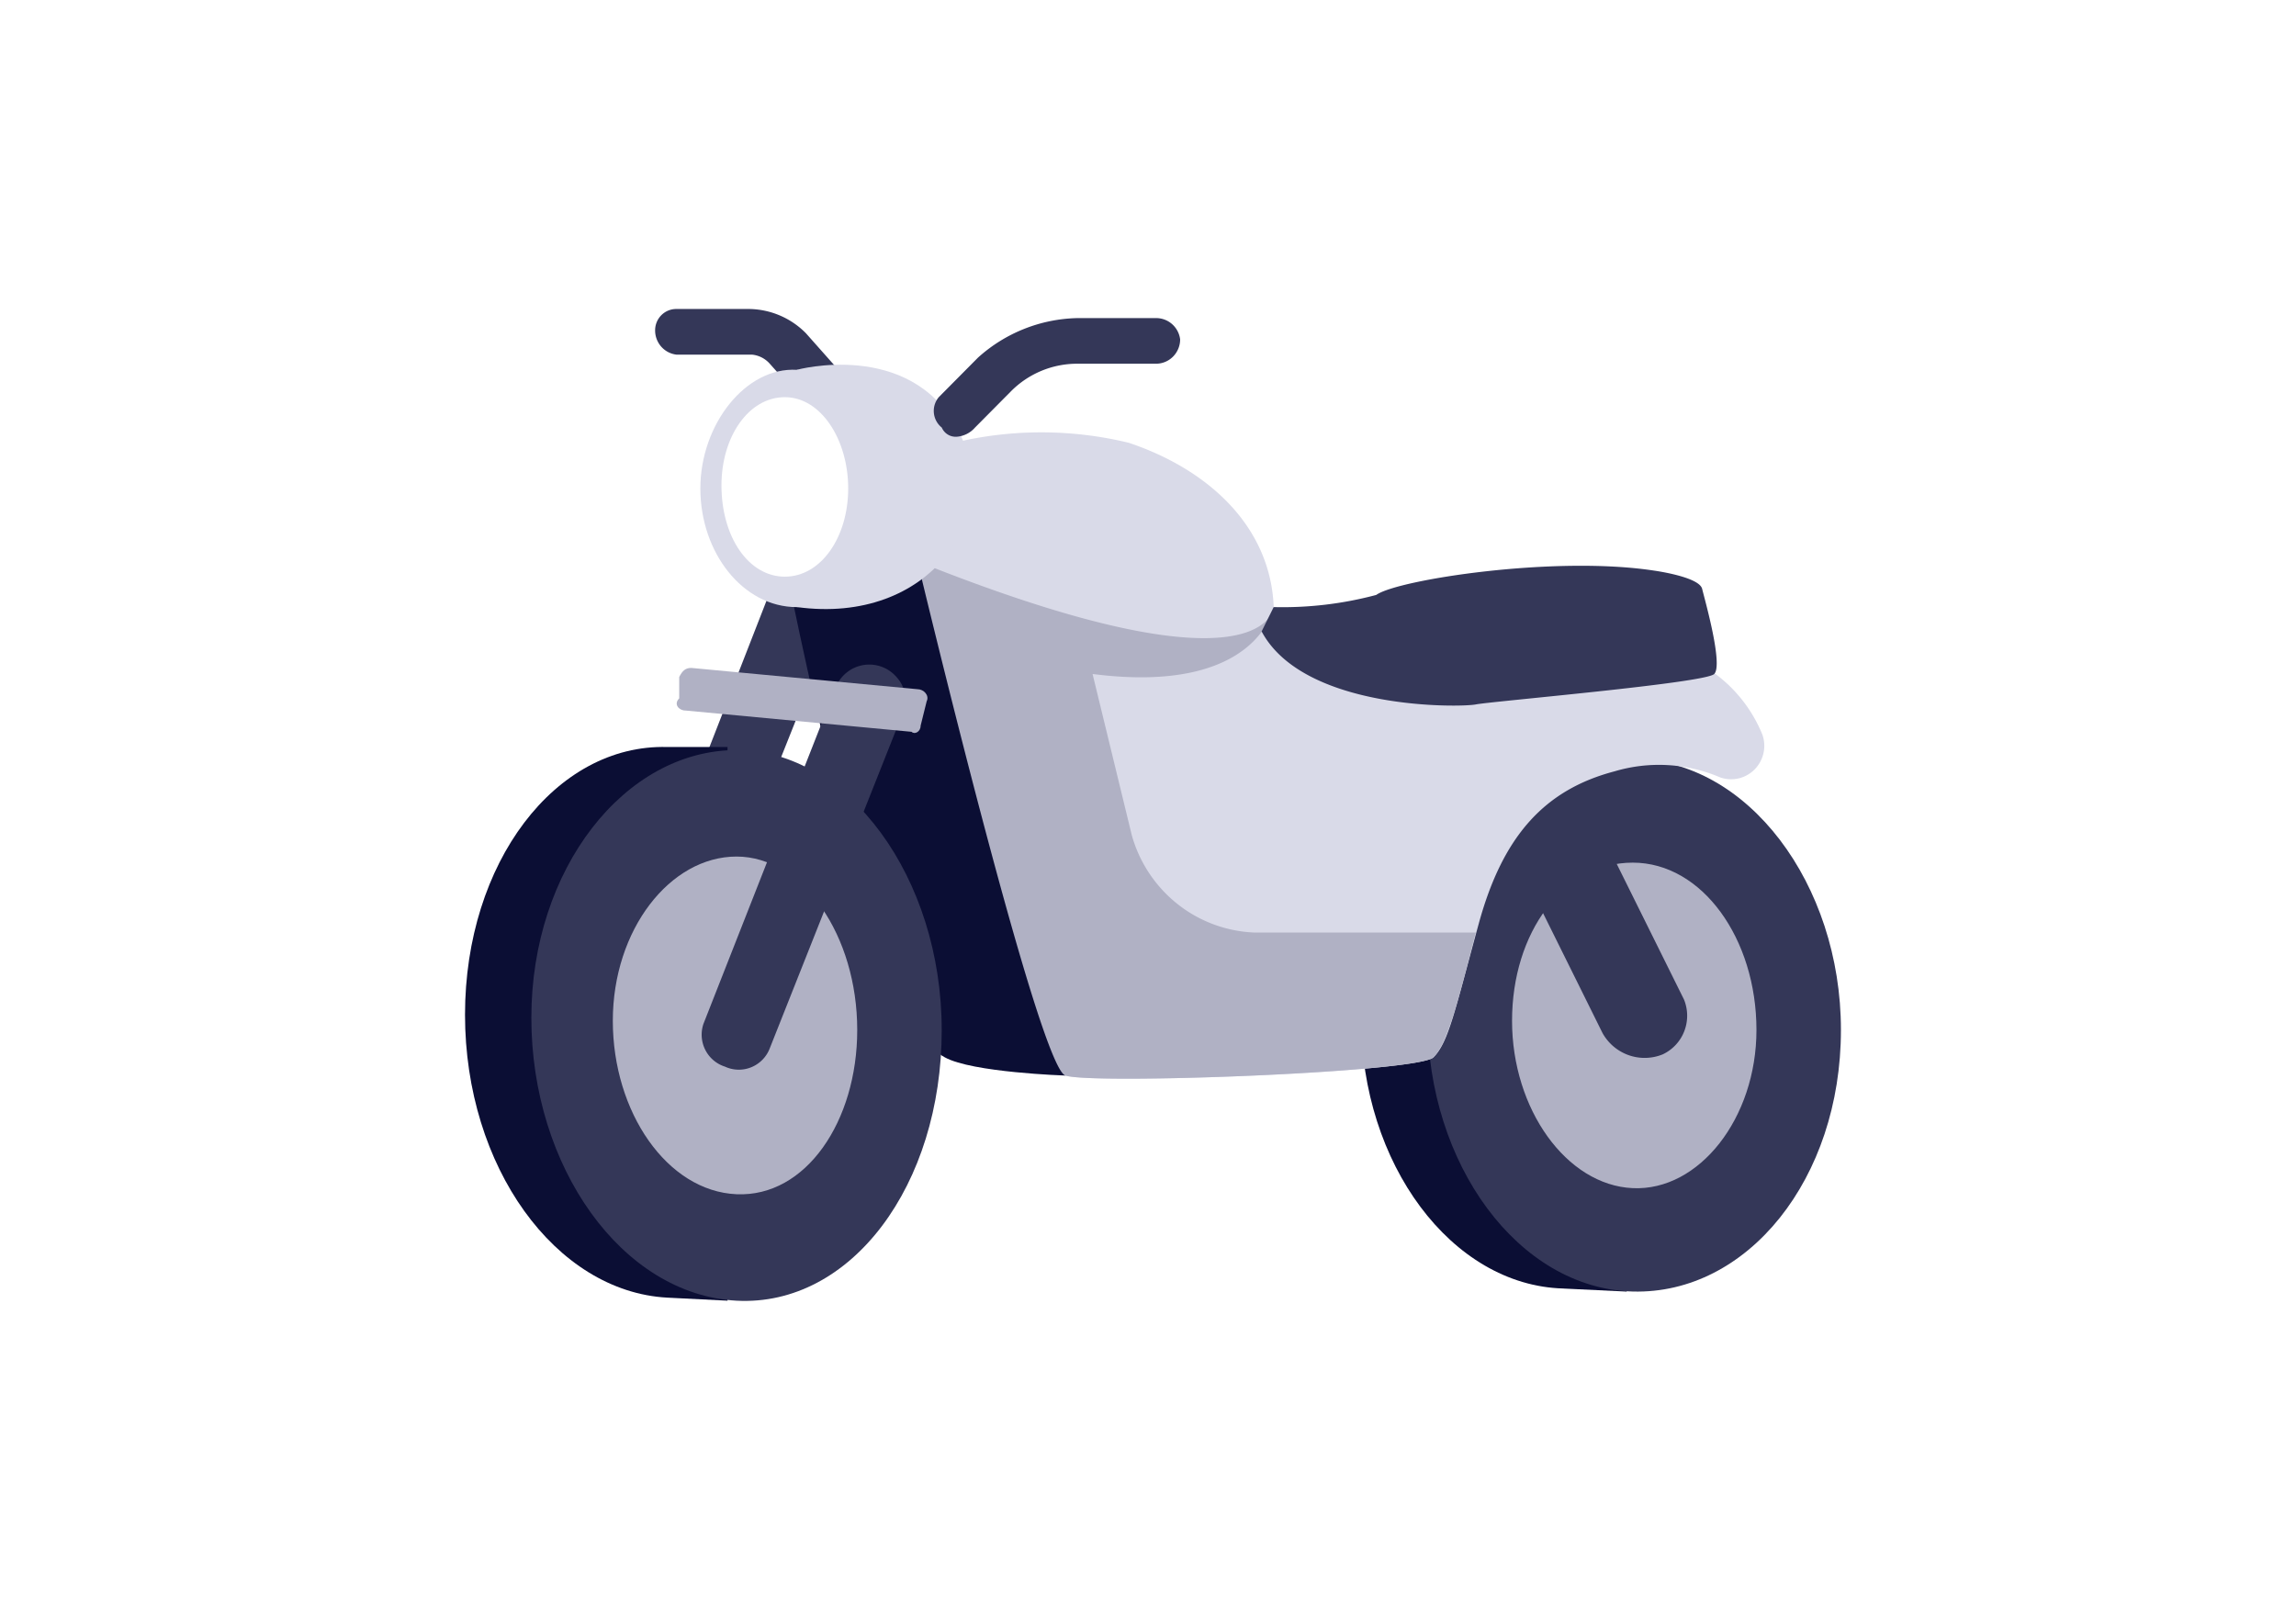 <svg xmlns="http://www.w3.org/2000/svg" width="120" height="84" fill="none"><path fill="#fff" d="M0 0h120v84H0z"/><path d="M81.705 67.352c-5.835-.159-10.566-6.52-10.566-14.152s4.731-13.675 10.566-13.675h3.312v27.987l-3.312-.159z" fill="#0b0e34"/><path d="M96.216 53.835c0-7.633-4.889-14.152-10.881-14.152s-10.724 5.884-10.724 13.516 4.731 14.152 10.724 14.311 10.881-5.884 10.881-13.675z" fill="#343758"/><path d="M91.801 53.837c0-4.77-2.839-8.746-6.466-8.746s-6.308 3.657-6.308 8.269 2.839 8.587 6.308 8.746 6.466-3.657 6.466-8.269z" fill="#b0b1c4"/><path d="M43.86 22.352c.315 0 .631 0 .788-.318a.95.95 0 0 0 .347-.311.96.96 0 0 0 .09-.904.968.968 0 0 0-.279-.375l-2.681-3.021a4.24 4.24 0 0 0-2.996-1.272h-3.785a1.1 1.1 0 0 0-.781.326 1.12 1.12 0 0 0-.323.787 1.28 1.28 0 0 0 .312.848 1.26 1.26 0 0 0 .792.424h3.943c.364.03.703.201.946.477l2.681 3.021.946.318zm-9.307 27.985a1.72 1.72 0 0 0 1.39.045c.222-.09.424-.225.592-.396a1.75 1.75 0 0 0 .384-.602l7.412-18.605-3.469-1.431-7.254 18.605a1.76 1.76 0 0 0-.044 1.401 1.75 1.75 0 0 0 .393.596 1.73 1.73 0 0 0 .597.388z" fill="#343758"/><path d="M66.567 31.732c0 3.975 7.57 4.93 10.881 4.134l8.989-1.59a3.444 3.444 0 0 1 2.208.318 7.45 7.45 0 0 1 3.469 3.816 1.76 1.76 0 0 1-.412 1.811 1.73 1.73 0 0 1-.839.468 1.72 1.72 0 0 1-.957-.053 8.139 8.139 0 0 0-5.519-.318c-3.627.954-5.835 3.339-7.097 7.951s-1.577 6.202-2.365 6.997-17.82 1.431-19.24.954-7.727-26.874-7.727-26.874l18.609 2.385z" fill="#d9dae8"/><path d="M47.959 29.347c1.104 4.134 7.727 26.874 7.727 26.874s-4.889-.159-6.308-.954c-3.785-1.908-8.358-25.92-8.358-25.92h6.939z" fill="#0b0e34"/><path d="M66.565 31.732s-.788 4.612-9.462 3.498l2.05 8.428a7 7 0 0 0 2.407 3.611 6.903 6.903 0 0 0 4.058 1.478H77.13c-.788 3.021-1.419 5.725-2.208 6.52s-17.82 1.431-19.24.954-7.727-26.874-7.727-26.874l18.609 2.385z" fill="#b0b1c4"/><path d="m47.961 29.348 1.892-6.202a19.4 19.4 0 0 1 9.147 0c4.258 1.431 7.412 4.453 7.57 8.587 0 0-.315 4.929-18.609-2.385z" fill="#d9dae8"/><path d="M34.87 67.829c-5.835-.318-10.566-6.838-10.566-14.789s4.731-14.152 10.566-13.993h3.154v28.941l-3.154-.159z" fill="#0b0e34"/><path d="M49.218 53.836c0-7.951-4.889-14.629-10.724-14.629S27.771 45.408 27.771 53.2s4.731 14.471 10.724 14.789 10.724-6.043 10.724-14.152z" fill="#343758"/><path d="M44.803 53.837c0-4.929-2.839-9.064-6.308-9.064s-6.466 3.816-6.466 8.587 2.839 8.905 6.466 9.064 6.308-3.816 6.308-8.587z" fill="#b0b1c4"/><path d="M37.868 55.744c.216.104.451.161.69.169a1.72 1.72 0 0 0 .7-.124 1.74 1.74 0 0 0 .592-.396 1.75 1.75 0 0 0 .384-.602l6.939-17.492a1.767 1.767 0 0 0-.315-1.908 1.89 1.89 0 0 0-.773-.536 1.883 1.883 0 0 0-1.798.272 1.91 1.91 0 0 0-.583.742L36.765 53.52a1.76 1.76 0 0 0 .091 1.346 1.75 1.75 0 0 0 .419.543 1.73 1.73 0 0 0 .594.338z" fill="#343758"/><g fill="#d9dae8"><path d="M41.65 19.329s5.835-1.59 8.358 3.021-1.419 10.336-8.358 9.382V19.329z"/><path d="M36.604 25.533c0 3.339 2.208 6.202 5.046 6.202s4.889-2.703 4.889-6.043-2.208-6.202-4.889-6.361-5.046 2.862-5.046 6.202z"/></g><path d="M37.707 25.372c0 2.703 1.419 4.771 3.312 4.771s3.312-2.067 3.312-4.612-1.419-4.77-3.312-4.77-3.312 2.067-3.312 4.611z" fill="#fff"/><path d="M50.011 22.828a1.41 1.41 0 0 0 .946-.477l1.892-1.908a4.873 4.873 0 0 1 1.593-1.064 4.87 4.87 0 0 1 1.876-.367h4.1c.335 0 .656-.134.892-.373a1.28 1.28 0 0 0 .37-.899 1.274 1.274 0 0 0-.421-.798 1.26 1.26 0 0 0-.841-.315h-4.1a8.01 8.01 0 0 0-5.204 2.067l-2.05 2.067a1.13 1.13 0 0 0-.211.388 1.12 1.12 0 0 0 .086.863 1.11 1.11 0 0 0 .283.338.79.79 0 0 0 .318.366.78.78 0 0 0 .47.111zm16.558 8.905a18.95 18.95 0 0 0 5.362-.636c1.104-.795 9.304-2.067 14.508-1.272 0 0 2.366.318 2.523.954s1.104 3.975.631 4.452-11.67 1.431-12.458 1.59-8.989.318-11.197-3.816l.631-1.272zm20.34 23.376a2.22 2.22 0 0 0 1.12-1.209 2.24 2.24 0 0 0-.016-1.654l-3.943-7.951a2.53 2.53 0 0 0-1.368-1.158 2.505 2.505 0 0 0-1.786.045 2.22 2.22 0 0 0-1.12 1.209 2.24 2.24 0 0 0 .016 1.654l3.942 7.951a2.53 2.53 0 0 0 1.368 1.159 2.505 2.505 0 0 0 1.786-.045z" fill="#343758"/><path d="m35.815 37.139 11.828 1.113c.158.159.473 0 .473-.318l.315-1.272c.158-.318-.158-.636-.473-.636L36.13 34.913c-.315 0-.473.159-.631.477v1.113c-.315.318 0 .636.315.636z" fill="#b0b1c4"/></svg>